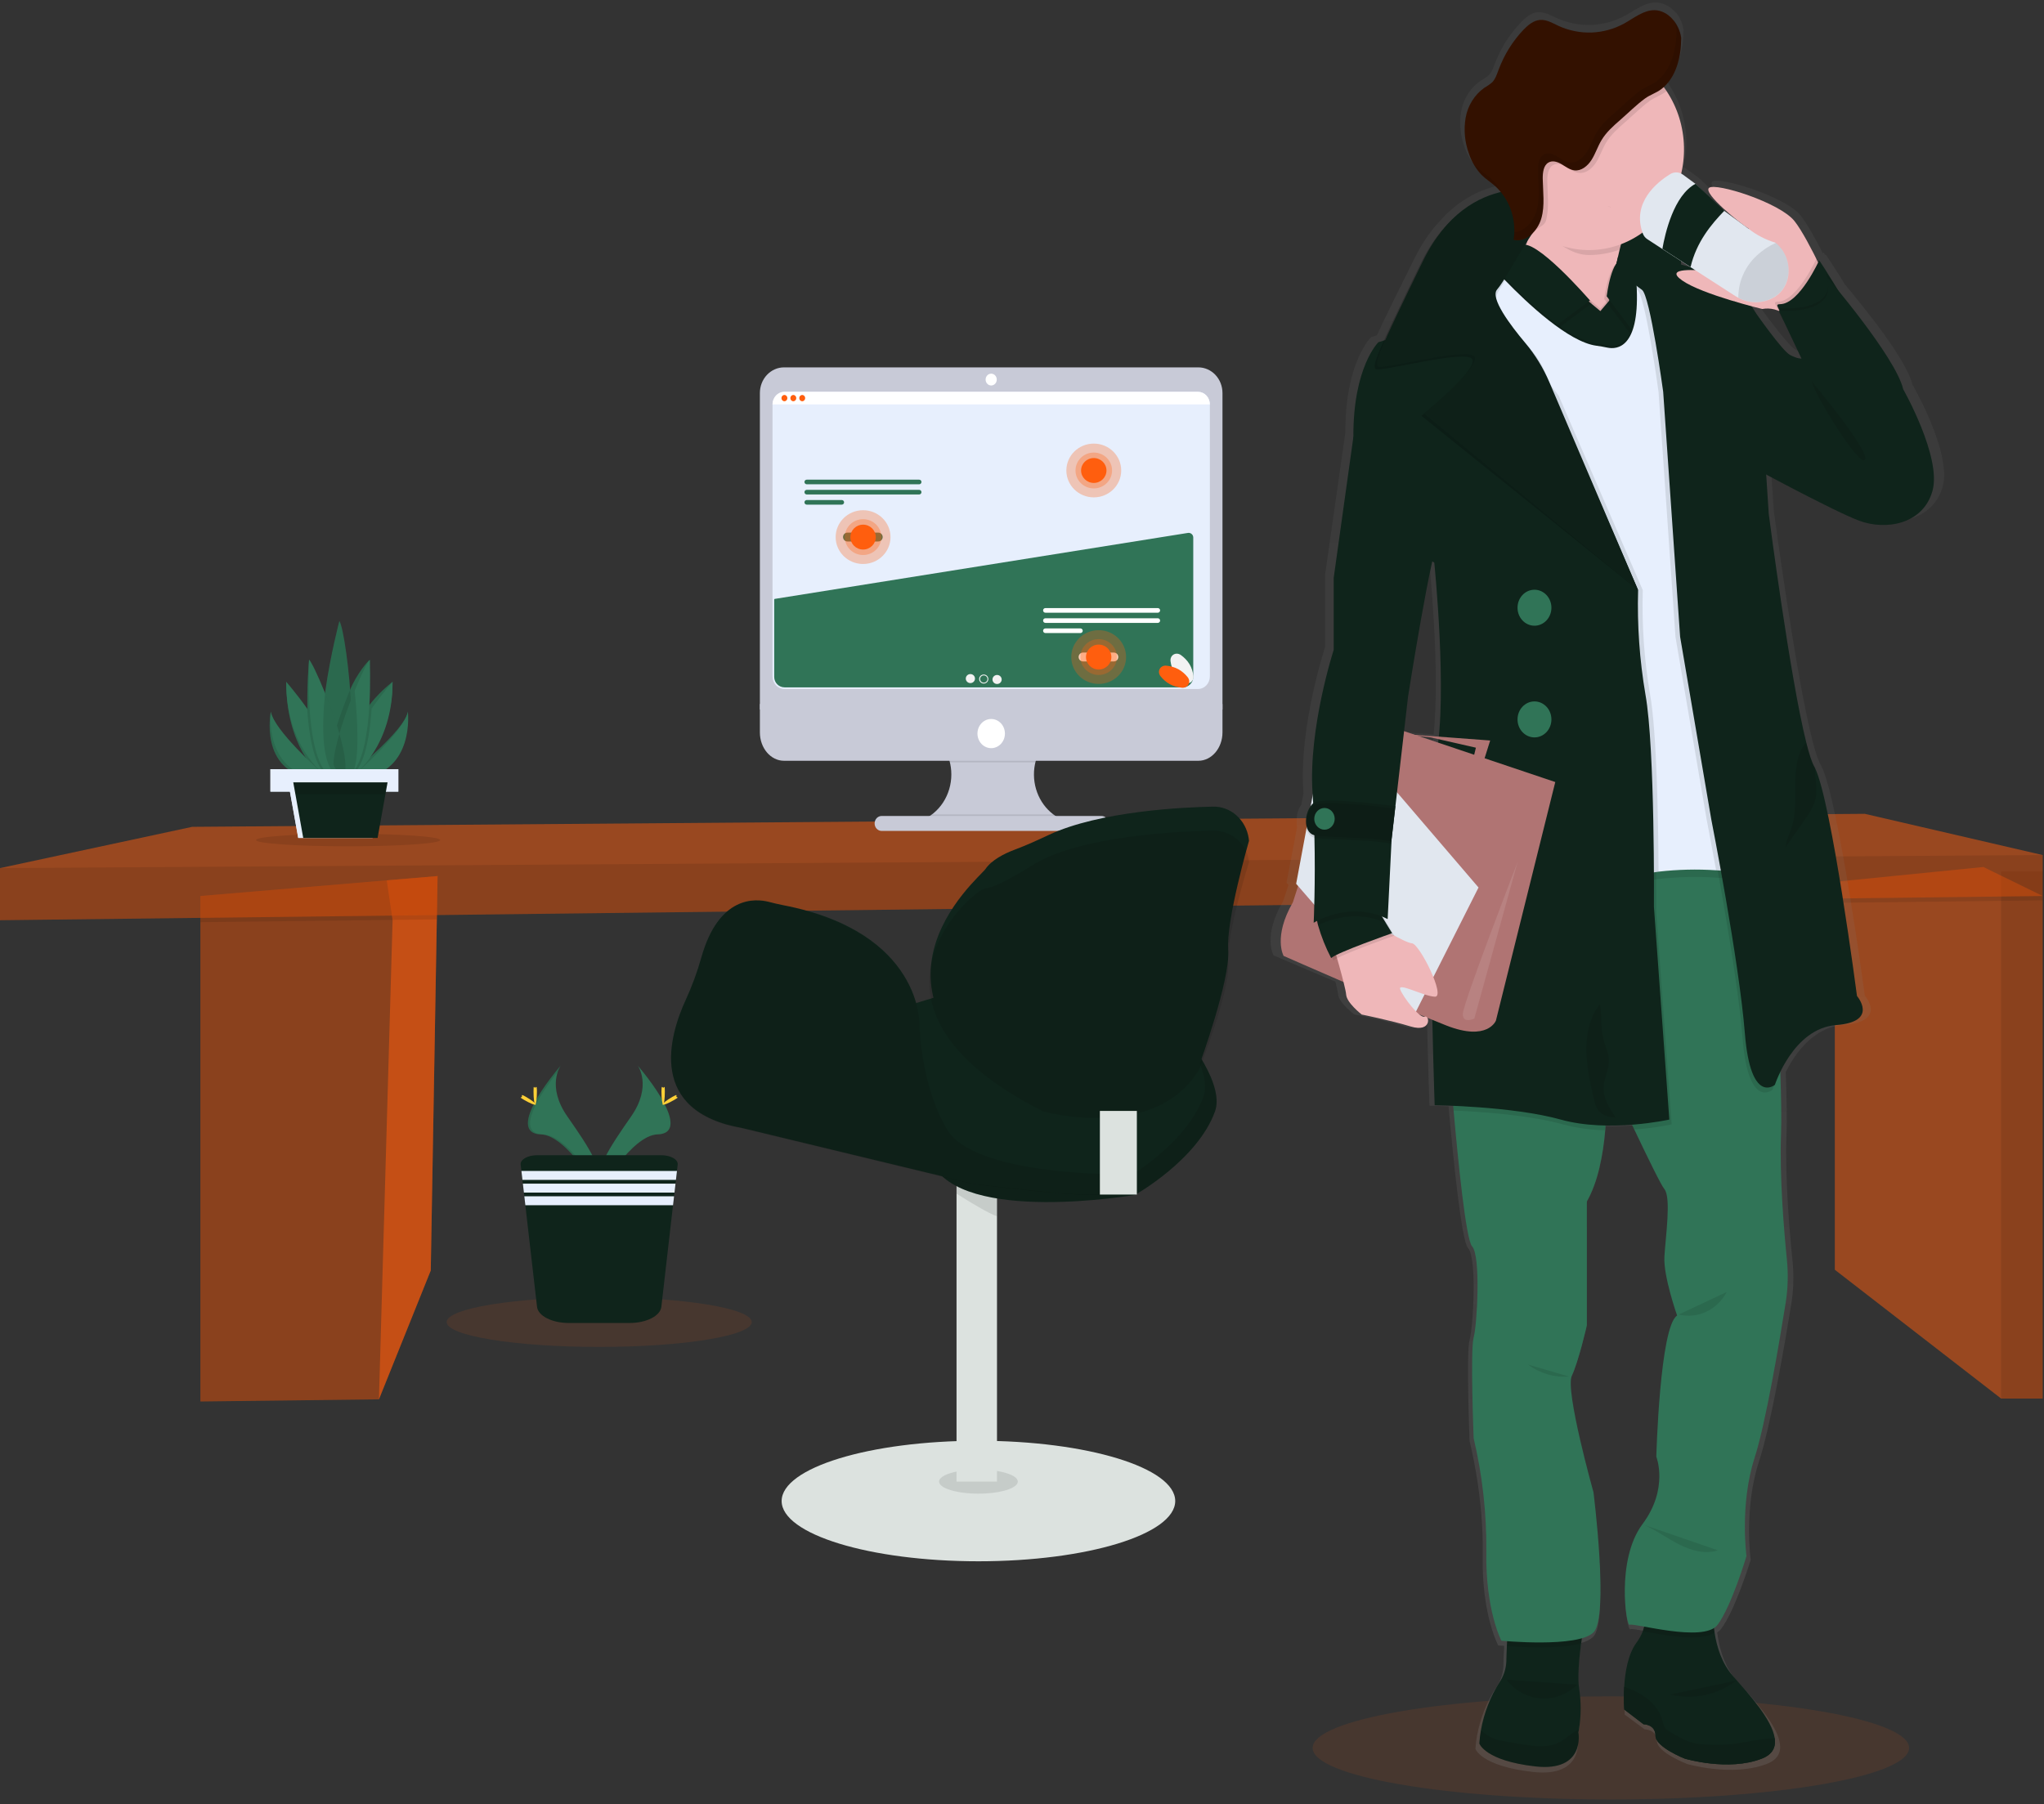 <svg width="393" height="347" viewBox="0 0 393 347" fill="none" xmlns="http://www.w3.org/2000/svg">
<rect x="0" y="0" width="393" height="347" fill="#333333" stroke="none"/>
<path opacity="0.1" d="M309.724 346.069C341.394 346.069 367.067 341.631 367.067 336.155C367.067 330.68 341.394 326.241 309.724 326.241C278.055 326.241 252.382 330.68 252.382 336.155C252.382 341.631 278.055 346.069 309.724 346.069Z" fill="#FF5E0E"/>
<path d="M84.129 168.485L83.987 176.813L82.822 244.332L72.86 269.113L38.526 269.528V172.318L74.358 169.306L84.129 168.485Z" fill="#FF5E0E" fill-opacity="0.5"/>
<path opacity="0.1" d="M84.129 168.485L83.987 176.813L82.822 244.332L72.86 269.113L38.526 269.528V172.318L74.358 169.306L84.129 168.485Z" fill="black"/>
<path d="M84.129 168.485L83.987 176.813L82.822 244.332L72.86 269.113L75.483 176.973L75.474 176.912L74.358 169.306L84.129 168.485Z" fill="#FF5E0E" fill-opacity="0.5"/>
<path opacity="0.1" d="M74.358 169.306L84.129 168.485L83.987 176.813L75.474 176.912L38.526 177.351V172.318L74.358 169.306Z" fill="black"/>
<path d="M392.75 172.319V268.966H384.758L352.78 244.195V169.595L381.349 166.743L383.1 167.598L384.758 168.41L392.75 172.319Z" fill="#FF5E0E" fill-opacity="0.5"/>
<path opacity="0.1" d="M392.751 167.597H384.758V268.966H392.751V167.597Z" fill="black"/>
<path opacity="0.1" d="M392.75 167.598V173.154L384.758 173.253L352.78 173.626V169.595L381.349 166.743L383.1 167.598L384.758 168.41V167.598H392.75Z" fill="black"/>
<path d="M392.75 164.444V172.318L0 176.973V166.951L36.953 159.015L358.545 156.513L392.75 164.444Z" fill="#FF5E0E" fill-opacity="0.5"/>
<path opacity="0.1" d="M392.75 164.444V172.318L0 176.973V166.951L392.75 164.444Z" fill="black"/>
<path opacity="0.1" d="M66.926 162.759C76.704 162.759 84.631 162.22 84.631 161.555C84.631 160.89 76.704 160.351 66.926 160.351C57.148 160.351 49.221 160.89 49.221 161.555C49.221 162.22 57.148 162.759 66.926 162.759Z" fill="black"/>
<path d="M122.633 204.945C122.633 204.945 125.438 208.84 121.339 214.722C117.241 220.605 113.858 225.581 115.223 229.235C115.223 229.235 121.41 218.31 126.442 218.159C131.474 218.008 128.154 211.512 122.633 204.945Z" fill="#307457"/>
<path opacity="0.1" d="M122.633 204.945C122.876 205.321 123.069 205.731 123.206 206.163C128.118 212.301 130.736 218.018 126.011 218.159C121.615 218.291 116.338 226.657 115.076 228.753C115.116 228.913 115.165 229.071 115.222 229.225C115.222 229.225 121.41 218.301 126.442 218.15C131.474 217.999 128.153 211.512 122.633 204.945Z" fill="#307457"/>
<path d="M127.829 209.907C127.829 211.281 127.682 212.39 127.505 212.39C127.327 212.39 127.18 211.281 127.18 209.907C127.18 208.533 127.362 209.185 127.54 209.185C127.718 209.185 127.829 208.538 127.829 209.907Z" fill="#FFD037"/>
<path d="M129.616 211.545C128.482 212.201 127.496 212.598 127.393 212.433C127.291 212.267 128.158 211.597 129.291 210.941C130.425 210.285 129.976 210.761 130.06 210.941C130.145 211.12 130.749 210.889 129.616 211.545Z" fill="#FFD037"/>
<path d="M107.799 204.945C107.799 204.945 104.99 208.84 109.093 214.722C113.195 220.605 116.574 225.581 115.205 229.235C115.205 229.235 109.021 218.31 103.985 218.159C98.949 218.008 102.26 211.512 107.799 204.945Z" fill="#307457"/>
<path opacity="0.1" d="M107.799 204.945C107.554 205.32 107.361 205.73 107.226 206.163C102.309 212.301 99.696 218.018 104.416 218.159C108.817 218.291 114.093 226.657 115.356 228.753C115.311 228.918 115.262 229.079 115.205 229.225C115.205 229.225 109.021 218.301 103.985 218.15C98.949 217.999 102.26 211.512 107.799 204.945Z" fill="black"/>
<path d="M102.581 209.907C102.581 211.281 102.727 212.39 102.905 212.39C103.083 212.39 103.23 211.281 103.23 209.907C103.23 208.533 103.047 209.185 102.87 209.185C102.692 209.185 102.581 208.538 102.581 209.907Z" fill="#FFD037"/>
<path d="M100.794 211.545C101.927 212.201 102.914 212.598 103.016 212.433C103.119 212.267 102.256 211.597 101.123 210.941C99.989 210.285 100.434 210.761 100.349 210.941C100.265 211.12 99.66 210.889 100.794 211.545Z" fill="#FFD037"/>
<path opacity="0.1" d="M115.209 259.038C131.407 259.038 144.538 256.897 144.538 254.256C144.538 251.615 131.407 249.473 115.209 249.473C99.011 249.473 85.88 251.615 85.88 254.256C85.88 256.897 99.011 259.038 115.209 259.038Z" fill="#FF5E0E"/>
<path d="M130.3 223.985L130.158 225.203L129.963 226.921L129.883 227.634L129.687 229.357L129.598 230.07L129.402 231.789L127.158 251.329C126.958 253.076 124.277 254.435 121.037 254.435H109.373C106.137 254.435 103.456 253.076 103.256 251.329L101.007 231.789L100.811 230.07L100.731 229.357L100.527 227.634L100.447 226.921L100.251 225.203L100.109 223.985C99.998 222.998 101.443 222.167 103.283 222.167H127.131C128.962 222.167 130.416 222.998 130.3 223.985Z" fill="#0F241B"/>
<path d="M130.163 225.198L129.963 226.917H100.451L100.251 225.198H130.163Z" fill="#E7EFFD"/>
<path d="M129.883 227.634L129.687 229.353H100.731L100.531 227.634H129.883Z" fill="#E7EFFD"/>
<path d="M129.603 230.07L129.407 231.789H101.011L100.811 230.07H129.603Z" fill="#E7EFFD"/>
<path d="M204.183 157.617V158.59H177.108V157.802C178.813 157.132 180.284 155.922 181.322 154.337C182.36 152.752 182.915 150.867 182.913 148.936C182.913 147.126 182.424 145.355 181.504 143.833C180.583 142.31 179.27 141.101 177.721 140.348H204.001C202.433 141.107 201.107 142.333 200.184 143.877C199.26 145.421 198.778 147.217 198.798 149.046C198.817 150.875 199.336 152.659 200.292 154.181C201.248 155.702 202.6 156.896 204.183 157.617Z" fill="#C8CAD7"/>
<path opacity="0.1" d="M204.001 140.348C202.794 140.936 201.726 141.804 200.876 142.888C200.026 143.973 199.415 145.245 199.089 146.613H182.642C182.313 145.245 181.701 143.973 180.85 142.889C179.998 141.805 178.929 140.937 177.721 140.348H204.001Z" fill="black"/>
<path d="M146.103 135.391V140.853C146.103 143.865 148.183 146.311 150.744 146.311H230.405C232.965 146.311 235.046 143.865 235.046 140.853V135.391H146.103Z" fill="#C8CAD7"/>
<path opacity="0.1" d="M204.183 157.617V158.59H177.108V157.801C177.85 157.508 178.553 157.111 179.197 156.621H202.525C203.043 157.015 203.599 157.349 204.183 157.617Z" fill="black"/>
<path d="M211.78 156.923H169.52C168.771 156.923 168.164 157.568 168.164 158.363C168.164 159.159 168.771 159.803 169.52 159.803H211.78C212.529 159.803 213.136 159.159 213.136 158.363C213.136 157.568 212.529 156.923 211.78 156.923Z" fill="#C8CAD7"/>
<path d="M235.046 75.581C235.046 74.934 234.926 74.293 234.692 73.695C234.459 73.097 234.117 72.553 233.686 72.096C233.255 71.638 232.744 71.275 232.181 71.028C231.618 70.78 231.014 70.652 230.405 70.652H150.744C149.513 70.652 148.332 71.172 147.462 72.096C146.592 73.02 146.103 74.274 146.103 75.581V136.453H235.046V75.581Z" fill="#C8CAD7"/>
<path d="M232.619 77.776V130.085C232.619 130.728 232.378 131.345 231.949 131.8C231.521 132.256 230.94 132.511 230.334 132.511H150.815C150.209 132.511 149.628 132.256 149.199 131.8C148.771 131.345 148.53 130.728 148.53 130.085V77.776C148.537 77.35 148.65 76.932 148.859 76.568C149.06 76.199 149.348 75.893 149.695 75.68C150.042 75.467 150.436 75.355 150.837 75.354H230.334C230.939 75.354 231.52 75.609 231.948 76.063C232.376 76.517 232.617 77.133 232.619 77.776Z" fill="#E7EFFD"/>
<path d="M190.577 74.136C191.168 74.136 191.648 73.627 191.648 72.999C191.648 72.37 191.168 71.861 190.577 71.861C189.985 71.861 189.505 72.37 189.505 72.999C189.505 73.627 189.985 74.136 190.577 74.136Z" fill="white"/>
<path d="M190.577 143.884C192.035 143.884 193.217 142.628 193.217 141.08C193.217 139.531 192.035 138.275 190.577 138.275C189.118 138.275 187.936 139.531 187.936 141.08C187.936 142.628 189.118 143.884 190.577 143.884Z" fill="white"/>
<path d="M232.619 77.776H148.53C148.53 77.133 148.771 76.516 149.199 76.06C149.628 75.605 150.209 75.35 150.815 75.35H230.334C230.94 75.35 231.521 75.605 231.949 76.06C232.378 76.516 232.619 77.133 232.619 77.776Z" fill="white"/>
<path d="M150.819 77.167C151.133 77.167 151.388 76.897 151.388 76.563C151.388 76.229 151.133 75.959 150.819 75.959C150.505 75.959 150.25 76.229 150.25 76.563C150.25 76.897 150.505 77.167 150.819 77.167Z" fill="#FF5E0E"/>
<path d="M152.531 77.167C152.845 77.167 153.1 76.897 153.1 76.563C153.1 76.229 152.845 75.959 152.531 75.959C152.216 75.959 151.962 76.229 151.962 76.563C151.962 76.897 152.216 77.167 152.531 77.167Z" fill="#FF5E0E"/>
<path d="M154.242 77.167C154.556 77.167 154.811 76.897 154.811 76.563C154.811 76.229 154.556 75.959 154.242 75.959C153.928 75.959 153.673 76.229 153.673 76.563C153.673 76.897 153.928 77.167 154.242 77.167Z" fill="#FF5E0E"/>
<path d="M244.874 183.734C244.874 183.734 250.208 186.038 256.756 188.799C256.98 189.595 257.152 190.406 257.272 191.226C257.387 192.831 260.383 195.093 260.383 195.093C260.383 195.093 265.94 196.159 270.122 197.411C273.372 198.355 273.821 196.466 273.403 195.73L274.376 196.126C274.594 205.682 274.843 212.65 274.843 212.65C274.843 212.65 276.266 212.65 278.51 212.763C278.537 213.065 278.564 213.377 278.595 213.707C279.453 223.149 281.031 238.729 282.253 240.022C284.031 241.849 283.244 255.313 282.56 257.693C281.875 260.072 282.56 277.195 282.56 277.195C282.56 277.195 285.311 287.657 285.08 299.072C284.849 310.487 288.059 316.436 288.059 316.436L289.21 316.526C289.21 316.842 289.174 317.153 289.161 317.47C289.108 318.504 289.068 319.538 289.054 320.477C288.983 321.911 288.519 323.293 287.721 324.452C285.878 327.249 284.608 330.425 283.991 333.776C283.857 334.525 283.762 335.282 283.707 336.042C283.707 336.231 283.685 336.335 283.685 336.335C283.685 336.335 284.751 339.668 294.762 340.777C304.772 341.887 303.323 334.196 303.323 334.196C303.323 334.196 303.372 333.979 303.434 333.582C303.872 330.982 303.886 328.322 303.474 325.717C303.123 323.687 303.425 320.175 303.861 316.955C303.905 316.62 303.954 316.289 303.999 315.964C304.836 315.778 305.623 315.39 306.297 314.831C309.431 311.795 306.297 287.661 306.297 287.661C306.297 287.661 300.643 267.923 302.021 265.067C303.399 262.211 304.999 255.318 304.999 255.318V231.298C307.222 227.488 308.222 222.276 308.635 217.531C308.662 217.215 308.688 216.903 308.711 216.587C310.564 216.625 312.342 216.554 313.956 216.436L314.4 217.38C317.023 222.776 319.69 228.12 320.344 228.909C321.717 230.575 320.57 238.186 320.344 241.991C320.117 245.796 322.864 253.406 322.864 253.406C319.428 255.545 318.739 280.755 318.739 280.755C318.739 280.755 321.259 286.939 315.987 293.836C310.715 300.734 312.778 313.816 313.467 313.339C313.649 313.211 314.765 313.405 316.352 313.683C316.064 314.814 315.548 315.864 314.841 316.762C313.138 319.009 312.556 322.531 312.387 325.344C312.288 326.811 312.288 328.283 312.387 329.749L316.205 332.582C316.205 332.582 318.574 332.582 318.574 334.805C318.574 337.029 324.38 339.243 324.38 339.243C324.38 339.243 333.012 341.778 339.662 339.243C341.818 338.421 342.476 337.01 342.223 335.296C341.698 331.713 337.186 326.798 333.932 323.229C331.737 320.807 330.736 317.597 330.292 314.816C330.243 314.519 330.203 314.226 330.167 313.938C330.435 313.778 330.675 313.569 330.874 313.32C333.626 309.751 336.604 300.002 336.604 300.002C336.604 300.002 335.244 290.041 338.222 280.986C340.445 274.287 343.143 258.585 344.396 250.894C344.854 248.104 344.938 245.259 344.645 242.444C344.067 236.831 343.178 226.43 343.494 218.197C343.601 215.511 343.525 211.238 343.352 206.229V206.159C344.983 202.887 348.521 197.547 354.425 197.108C362.981 196.471 358.55 191.481 358.55 191.481C358.55 191.481 353.531 154.029 350.224 147.382C350.173 147.266 350.116 147.154 350.05 147.047C349.562 146.221 349.028 144.569 348.464 142.364C345.205 129.594 341.036 98.133 341.036 98.133L340.525 90.48C345.628 93.138 355.096 97.987 358.914 99.403C364.248 101.386 371.672 100.116 373.508 93.615C375.343 87.114 367.702 73.957 367.702 73.957C366.578 69.293 358.812 59.582 354.771 54.761C354.38 54.134 353.993 53.51 353.616 52.916C352.575 51.268 351.637 49.814 351.042 48.959L350.984 49.078C350.837 48.86 350.699 48.657 350.579 48.487L350.482 48.695C349.037 45.862 347.415 42.95 346.157 41.387C343.232 37.761 330.474 33.862 329.212 34.933C328.292 35.712 332.11 39.111 334.781 41.198L332.23 39.366L326.527 34.126L324.015 32.323C323.911 32.248 323.801 32.181 323.686 32.124C324.34 29.398 324.419 26.551 323.918 23.788C323.417 21.025 322.348 18.413 320.788 16.139C320.61 15.88 320.419 15.62 320.228 15.37C322.855 13.047 323.686 9.209 323.686 5.833V5.706C323.492 4.441 322.963 3.26 322.162 2.302C322.202 2.387 322.242 2.481 322.277 2.571C321.818 1.946 321.236 1.435 320.572 1.072C319.908 0.71 319.178 0.504 318.432 0.47C316.21 0.433 314.347 1.981 312.396 3.043C310.388 4.111 308.187 4.706 305.943 4.788C303.699 4.869 301.465 4.435 299.394 3.515C298.189 2.968 296.976 2.241 295.669 2.354C294.362 2.467 293.326 3.36 292.437 4.29C290.299 6.478 288.618 9.119 287.503 12.041C287.174 12.896 286.881 13.807 286.245 14.449C285.761 14.869 285.236 15.233 284.68 15.535C283.722 16.183 282.897 17.031 282.256 18.028C281.615 19.024 281.171 20.148 280.951 21.332C280.536 23.689 280.769 26.123 281.622 28.343C282.138 29.88 282.98 31.269 284.085 32.403C284.916 33.22 285.912 33.819 286.792 34.589C287.191 34.934 287.564 35.313 287.907 35.722C283.91 36.661 280.255 38.813 277.386 41.916C275.23 44.128 273.429 46.698 272.052 49.526C268.331 56.952 266.073 61.574 264.73 64.506C264.059 64.723 263.646 64.827 263.646 64.827C263.646 64.827 258.605 69.581 258.681 83.215L254.782 110.483V124.434C254.782 124.434 249.764 139.574 250.586 152.103C250.586 152.273 250.586 152.439 250.617 152.604L250.208 154.733C249.579 155.644 249.265 156.758 249.319 157.887C249.294 158.273 249.321 158.661 249.399 159.038L247.354 169.764L247.741 170.199L246.688 173.348C242.718 180.085 244.874 183.734 244.874 183.734ZM274.354 107.254C274.608 107.438 274.75 107.533 274.75 107.533C274.75 107.533 276.972 128.668 275.639 141.236L270.958 140.896L268.736 140.169L269.531 133.451C269.531 133.451 272.381 115.752 274.336 107.254H274.354ZM292.748 45.905L293.193 45.178C293.099 45.438 293.006 45.693 292.908 45.929L292.748 45.905ZM271.62 141.132L274.043 141.396L275.577 141.736C275.55 141.963 275.523 142.185 275.497 142.402L271.62 141.132ZM323.686 49.753C323.685 49.517 323.67 49.282 323.642 49.049L325.544 50.248L325.66 50.324C325.002 50.121 324.326 49.941 323.686 49.776V49.753ZM338.453 59.1C338.192 58.665 337.91 58.244 337.609 57.84C338.942 58.179 339.769 58.378 339.769 58.378C340.833 58.181 341.928 58.299 342.934 58.718C343.259 59.421 343.626 60.102 344.032 60.757L347.543 67.98C347.543 67.98 346.779 68.061 345.25 67.267C343.721 66.474 338.453 59.1 338.453 59.1ZM271.736 195.064L272.834 195.536C272.589 195.617 272.198 195.428 271.736 195.064Z" fill="url(#paint0_linear_205_0)"/>
<path d="M309.773 39.881C311.187 40.764 311.231 44.536 311.013 47.562C310.858 49.776 310.569 51.589 310.569 51.589L319.766 75.335C319.766 75.335 323.175 58.416 323.228 50.862C323.233 50.266 323.147 49.673 322.975 49.106C321.37 43.662 312.356 40.641 309.773 39.881Z" fill="#0F241B"/>
<path d="M309.111 39.692C309.111 39.692 309.359 39.753 309.791 39.881C309.584 39.755 309.349 39.689 309.111 39.692Z" fill="#0F241B"/>
<path d="M312.298 328.772L316.001 331.604C316.001 331.604 318.299 331.604 318.299 333.809C318.299 336.014 323.926 338.214 323.926 338.214C323.926 338.214 332.301 340.73 338.747 338.214C340.836 337.397 341.476 335.999 341.231 334.295C340.72 330.74 336.342 325.882 333.19 322.318C331.061 319.915 330.079 316.728 329.661 313.971C329.353 311.998 329.269 309.993 329.412 307.999L315.854 306.975C316.631 309.148 316.631 311.548 315.854 313.721C315.558 314.498 315.158 315.227 314.667 315.883C313.014 318.112 312.445 321.61 312.285 324.381C312.192 325.843 312.196 327.31 312.298 328.772Z" fill="#0F241B"/>
<path d="M284.436 335.301C284.436 335.301 285.471 338.605 295.18 339.71C304.888 340.815 303.479 333.176 303.479 333.176C303.479 333.176 303.528 332.959 303.59 332.567C304.012 329.985 304.024 327.346 303.625 324.759C303.288 322.748 303.581 319.259 304.003 316.063C304.501 312.258 305.181 308.863 305.181 308.863L290.139 310.044C290.139 310.044 289.877 313.296 289.725 316.582C289.677 317.607 289.636 318.631 289.623 319.566C289.553 320.984 289.103 322.352 288.325 323.508C286.544 326.299 285.322 329.448 284.733 332.761C284.604 333.504 284.512 334.254 284.458 335.008C284.436 335.197 284.436 335.301 284.436 335.301Z" fill="#0F241B"/>
<path d="M312.298 328.772L316.001 331.604C316.001 331.604 318.299 331.604 318.299 333.809C318.299 336.014 323.927 338.214 323.927 338.214C323.927 338.214 332.301 340.73 338.747 338.214C340.836 337.397 341.476 335.999 341.231 334.295C341.031 334.295 340.84 334.323 340.68 334.328C338.04 334.418 335.471 335.173 332.843 335.423C331.347 335.541 329.845 335.566 328.345 335.499C327.601 335.494 326.858 335.432 326.122 335.315C324.344 334.98 322.695 334.002 321.108 333.044C320.72 332.851 320.378 332.567 320.108 332.213C319.894 331.821 319.744 331.393 319.664 330.948C319.104 328.814 317.539 327.105 315.743 325.981C314.65 325.321 313.492 324.791 312.289 324.4C312.196 325.856 312.199 327.316 312.298 328.772Z" fill="#0F241B"/>
<path opacity="0.1" d="M312.298 328.772L316.001 331.604C316.001 331.604 318.299 331.604 318.299 333.809C318.299 336.014 323.927 338.214 323.927 338.214C323.927 338.214 332.301 340.73 338.747 338.214C340.836 337.397 341.476 335.999 341.231 334.295C341.031 334.295 340.84 334.323 340.68 334.328C338.04 334.418 335.471 335.173 332.843 335.423C331.347 335.541 329.845 335.566 328.345 335.499C327.601 335.494 326.858 335.432 326.122 335.315C324.344 334.98 322.695 334.002 321.108 333.044C320.72 332.851 320.378 332.567 320.108 332.213C319.894 331.821 319.744 331.393 319.664 330.948C319.104 328.814 317.539 327.105 315.743 325.981C314.65 325.321 313.492 324.791 312.289 324.4C312.196 325.856 312.199 327.316 312.298 328.772Z" fill="black"/>
<path opacity="0.1" d="M284.436 335.301C284.436 335.301 285.471 338.605 295.18 339.71C304.888 340.815 303.479 333.176 303.479 333.176C303.479 333.176 303.528 332.959 303.59 332.567C303.145 332.813 302.767 333.039 302.594 333.143C301.705 333.695 300.909 334.456 299.985 334.97C297.762 336.212 295.095 335.844 292.588 335.442C291.41 335.253 290.232 335.065 289.059 334.833C288.164 334.703 287.293 334.429 286.476 334.021C285.869 333.645 285.287 333.226 284.733 332.765C284.604 333.509 284.512 334.259 284.458 335.013C284.436 335.197 284.436 335.301 284.436 335.301Z" fill="black"/>
<path opacity="0.1" d="M315.854 306.975C316.631 309.148 316.631 311.548 315.854 313.721C319.744 314.425 326.994 315.846 329.661 313.971C329.353 311.999 329.269 309.993 329.412 307.999L315.854 306.975Z" fill="black"/>
<path opacity="0.1" d="M289.73 316.582C292.477 316.79 299.869 317.201 304.008 316.063C304.505 312.258 305.186 308.863 305.186 308.863L290.143 310.044C290.143 310.044 289.881 313.296 289.73 316.582Z" fill="black"/>
<path d="M278.884 206.498C278.884 206.498 279.115 209.449 279.484 213.58C280.315 222.956 281.849 238.436 283.04 239.696C284.747 241.514 284.004 254.874 283.338 257.235C282.671 259.595 283.338 276.591 283.338 276.591C285.016 283.69 285.837 290.988 285.783 298.307C285.56 309.637 288.672 315.539 288.672 315.539C288.672 315.539 303.341 316.955 306.377 313.943C309.413 310.931 306.377 286.977 306.377 286.977C306.377 286.977 300.883 267.399 302.216 264.566C303.55 261.734 305.106 254.888 305.106 254.888V231.047C307.261 227.271 308.217 222.078 308.631 217.385C308.96 213.371 308.97 209.334 308.662 205.318C308.662 205.318 311.422 211.314 314.236 217.243C316.778 222.602 319.366 227.903 320.015 228.687C321.348 230.339 320.237 237.893 320.015 241.67C319.792 245.446 322.459 253 322.459 253C319.126 255.124 318.459 280.146 318.459 280.146C318.459 280.146 320.904 286.283 315.792 293.128C310.68 299.974 312.68 312.956 313.347 312.484C314.014 312.012 327.571 316.025 330.238 312.484C332.905 308.943 335.795 299.265 335.795 299.265C335.795 299.265 334.461 289.351 337.351 280.382C339.493 273.734 342.12 258.151 343.338 250.517C343.775 247.746 343.848 244.924 343.556 242.132C342.996 236.557 342.134 226.237 342.44 218.055C342.543 215.388 342.471 211.148 342.303 206.177C341.729 189.135 339.995 163.528 339.995 163.528L327.949 154.86L319.997 149.138L318.05 149.455L281.769 155.408L280.359 174.415L278.884 206.498Z" fill="#307457"/>
<path opacity="0.1" d="M327.958 154.87L328.594 158.58C328.594 158.58 333.928 185.726 335.039 199.653C336.15 213.58 340.818 209.567 340.818 209.567C341.225 208.397 341.725 207.267 342.311 206.187C341.738 189.144 340.004 163.537 340.004 163.537L327.958 154.87Z" fill="black"/>
<path d="M289.85 51.886C289.85 51.886 314.743 73.05 310.147 68.802C307.631 66.469 309.342 56.527 311.404 48.029C313.103 41.019 315.036 34.985 315.036 34.985C315.036 34.985 293.308 13.396 294.886 31.048C295.442 37.27 294.98 41.694 294.148 44.819C292.624 50.546 289.85 51.886 289.85 51.886Z" fill="#EFB7B9"/>
<path opacity="0.1" d="M291.921 46.259L307.702 59.36L312.293 53.931C312.293 53.931 316.223 52.122 316.516 54.167C316.81 56.211 317.925 68.802 315.627 69.982C313.329 71.162 310.369 71.951 307.777 71.559C305.186 71.167 302.292 68.093 300.367 66.913C298.442 65.733 291.33 59.596 291.33 59.596L287.774 54.327L291.921 46.259Z" fill="black"/>
<path d="M291.921 46.731L307.702 59.832L312.293 54.403C312.293 54.403 316.223 52.594 316.516 54.639C316.81 56.683 317.925 69.274 315.627 70.454C313.329 71.634 310.369 72.423 307.777 72.031C305.186 71.639 302.292 68.566 300.367 67.385C298.442 66.205 291.33 60.068 291.33 60.068L287.774 54.799L291.921 46.731Z" fill="#0F241B"/>
<path opacity="0.1" d="M278.884 206.498C278.884 206.498 279.115 209.449 279.484 213.58C284.373 213.778 293.859 214.392 300.518 216.242C303.175 216.941 305.898 217.319 308.635 217.371C308.964 213.357 308.974 209.32 308.666 205.304C308.666 205.304 311.427 211.3 314.24 217.229C316.647 217.057 319.042 216.727 321.41 216.242L318.445 175.326C318.445 175.326 318.543 161.592 318.054 149.441L281.769 155.408L280.359 174.415L278.884 206.498Z" fill="black"/>
<path opacity="0.1" d="M306.146 58.26C306.146 58.26 295.366 45.744 292.81 47.732C290.254 49.719 288.601 54.563 288.601 54.563L297.38 64.789L306.146 58.26Z" fill="black"/>
<path d="M305.701 57.788C305.701 57.788 294.922 45.272 292.366 47.26C289.81 49.248 288.156 54.091 288.156 54.091L296.935 64.317L305.701 57.788Z" fill="#0F241B"/>
<path opacity="0.1" d="M314.663 65.809L308.44 57.523C308.44 57.523 309.417 49.691 311.693 50.692C313.969 51.693 314.663 55.701 314.663 55.701V65.809Z" fill="black"/>
<path d="M315.107 65.261L308.915 56.976C308.915 56.976 309.893 49.144 312.169 50.144C314.445 51.145 315.107 55.153 315.107 55.153V65.261Z" fill="#0F241B"/>
<path opacity="0.1" d="M286.587 50.39C286.587 50.39 299.349 65.025 306.968 66.007C307.657 66.097 308.346 66.219 309.026 66.366C311.018 66.781 315.356 66.366 314.667 54.266L315.627 52.123L321.557 55.98L323.557 73.287L327.113 117.664L332.372 167.078C332.372 167.078 316.223 165.426 311.702 169.755C307.181 174.084 305.923 146.15 305.923 146.15L293.553 89.499L280.364 53.067L286.587 50.39Z" fill="black"/>
<path opacity="0.1" d="M280.364 54.955L293.553 91.387L305.923 148.039C305.923 148.039 307.186 175.968 311.702 171.643C313.178 170.227 315.898 169.453 318.89 169.052C322.569 168.63 326.274 168.541 329.967 168.787C331.443 168.872 332.372 168.967 332.372 168.967L327.109 119.552L323.553 75.175L321.553 57.868L315.627 54.011L314.663 56.154C314.663 56.471 314.694 56.782 314.707 57.098C315.125 68.278 310.96 68.674 309.026 68.268C308.342 68.122 307.657 67.999 306.964 67.909C301.567 67.206 293.593 59.667 289.401 55.333C287.672 53.539 286.583 52.292 286.583 52.292L280.364 54.955Z" fill="black"/>
<path d="M280.364 53.539L293.553 89.971L305.923 146.622C305.923 146.622 307.186 174.552 311.702 170.227C313.178 168.811 315.898 168.037 318.89 167.635C322.569 167.213 326.274 167.125 329.967 167.371C331.443 167.456 332.372 167.55 332.372 167.55L327.109 118.136L323.553 73.759L321.553 56.452L315.627 52.594L314.663 54.738C314.663 55.054 314.694 55.366 314.707 55.682C315.125 66.861 310.96 67.258 309.026 66.852C308.342 66.706 307.657 66.583 306.964 66.493C301.567 65.79 293.593 58.25 289.401 53.916C287.672 52.122 286.583 50.876 286.583 50.876L280.364 53.539Z" fill="#E7EFFD"/>
<path opacity="0.1" d="M314.663 54.738C314.663 55.054 314.694 55.366 314.707 55.682L314.809 55.758C316.374 56.853 318.886 75.35 318.886 75.35L322.144 122.479L328.145 157.65C328.145 157.65 328.932 161.659 329.963 167.385C331.439 167.47 332.368 167.565 332.368 167.565L327.109 118.136L323.553 73.759L321.553 56.452L315.627 52.595L314.663 54.738Z" fill="black"/>
<path d="M310.582 51.589C310.582 51.589 314.138 54.648 315.703 55.743C317.268 56.839 319.779 75.336 319.779 75.336L323.037 122.465L329.038 157.636C329.038 157.636 334.373 184.782 335.484 198.709C336.595 212.636 341.262 208.623 341.262 208.623C341.262 208.623 344.747 197.765 353.042 197.137C361.337 196.509 357.043 191.547 357.043 191.547C357.043 191.547 352.184 154.36 348.988 147.736C348.938 147.623 348.882 147.512 348.819 147.406C348.348 146.585 347.828 144.946 347.281 142.756C344.121 130.085 340.08 98.851 340.08 98.851L337.56 60.139C331.11 48.974 311.107 49.361 311.107 49.361L310.582 51.589Z" fill="#0F241B"/>
<path opacity="0.1" d="M280.364 53.539L293.553 89.971L305.923 146.622C305.923 146.622 307.186 174.552 311.702 170.227C313.178 168.811 315.898 168.037 318.89 167.635C318.837 158.033 318.561 140.801 317.259 133.559C316.131 126.942 315.661 120.217 315.854 113.495L299.7 76.119C299.7 76.119 287.552 60.214 287.476 57.939C287.449 57.098 288.312 55.54 289.405 53.902C287.676 52.108 286.587 50.862 286.587 50.862L280.364 53.539Z" fill="black"/>
<path d="M320.961 215.312L318.001 174.396C318.001 174.396 318.223 143.865 316.369 133.559C315.24 126.942 314.767 120.217 314.96 113.495L298.811 76.119C298.811 76.119 286.663 60.214 286.587 57.939C286.511 55.663 292.948 48.095 292.948 48.095C292.948 48.095 278.884 49.842 277.03 56.527C275.176 63.212 265.028 65.813 265.028 65.813C265.028 65.813 260.138 70.534 260.214 84.069C260.29 97.604 275.772 108.222 275.772 108.222C275.772 108.222 278.364 133.715 276.141 145.206C273.918 156.697 275.843 212.555 275.843 212.555C275.843 212.555 290.734 212.716 300.069 215.312C309.404 217.909 320.961 215.312 320.961 215.312Z" fill="#0F241B"/>
<path d="M299.034 150.399L287.623 196.268C287.623 196.268 286.067 200.361 278.066 197.212C270.065 194.063 246.803 183.838 246.803 183.838C246.803 183.838 244.727 180.217 248.581 173.532L260.214 137.336L299.034 150.399Z" fill="#B07473"/>
<path d="M284.276 170.68L265.828 149.138L254.049 144.063L249.212 169.967L271.607 195.815L284.276 170.68Z" fill="#E1E7EF"/>
<path d="M264.561 177.875C264.561 177.875 270.047 181.298 271.491 181.416C272.936 181.534 278.039 191.764 275.883 191.684C273.727 191.604 268.713 188.851 269.215 190.268C269.718 191.684 272.985 195.933 273.936 195.531C274.887 195.13 275.327 198.647 271.269 197.42C267.211 196.192 261.823 195.116 261.823 195.116C261.823 195.116 258.934 192.874 258.823 191.283C258.712 189.692 256.213 181.307 256.213 181.307L264.561 177.875Z" fill="#EFB7B9"/>
<path d="M352.624 57.018C352.624 57.018 347.877 46.136 345.041 42.534C342.205 38.932 329.834 35.066 328.594 36.128C327.353 37.19 334.817 43.157 336.15 43.922C337.484 44.687 327.531 51.792 327.331 51.948C327.131 52.104 319.552 51.23 323.442 53.945C327.331 56.659 338.831 59.426 338.831 59.426C339.605 59.283 340.399 59.309 341.163 59.503C341.927 59.697 342.646 60.055 343.276 60.554C345.503 62.273 352.624 57.018 352.624 57.018Z" fill="#EFB7B9"/>
<path opacity="0.1" d="M253.866 178.423C254.495 180.611 255.338 182.724 256.382 184.725C257.494 183.658 268.104 179.943 268.104 179.943L266.926 178.012L265.006 174.868C265.006 174.868 255.547 172.687 253.938 174.868C253.395 175.6 253.493 176.95 253.866 178.423Z" fill="black"/>
<path d="M253.422 177.951C254.05 180.139 254.894 182.252 255.938 184.253C257.049 183.186 267.66 179.471 267.66 179.471L266.482 177.54L264.561 174.396C264.561 174.396 255.102 172.215 253.493 174.396C252.951 175.127 253.049 176.478 253.422 177.951Z" fill="#0F241B"/>
<path opacity="0.1" d="M341.778 59.478C342.119 60.288 342.52 61.068 342.978 61.81C344.69 64.675 347.281 68.056 347.281 68.056C347.281 68.056 357.39 63.118 357.39 62.901C357.39 62.683 354.322 57.552 351.829 53.506C350.82 51.872 349.908 50.428 349.331 49.583C349.331 49.583 345.557 57.967 341.832 58.024C340.858 58.038 341.378 58.453 341.778 59.478Z" fill="black"/>
<path d="M342.223 59.95C342.563 60.76 342.965 61.54 343.423 62.282C345.134 65.148 347.726 68.528 347.726 68.528C347.726 68.528 357.834 63.59 357.834 63.373C357.834 63.156 354.767 58.024 352.273 53.978C351.264 52.344 350.353 50.9 349.775 50.055C349.775 50.055 346.001 58.439 342.276 58.496C341.302 58.51 341.823 58.925 342.223 59.95Z" fill="#0F241B"/>
<path d="M285.218 146.542L286.516 142.411L268.3 141.051L275.105 141.821L283.773 143.794L283.107 146.542H285.218Z" fill="#B07473"/>
<path opacity="0.1" d="M253.422 177.951C255.431 176.945 260.792 174.854 266.482 177.54L264.561 174.396C264.561 174.396 255.102 172.215 253.493 174.396C252.951 175.127 253.049 176.478 253.422 177.951Z" fill="black"/>
<path d="M252.36 152.443C252.404 153.128 252.444 153.812 252.484 154.492C252.595 156.574 252.671 158.637 252.72 160.629C252.942 169.854 252.582 177.464 252.582 177.464C252.582 177.464 259.472 173.06 266.806 176.756L267.544 161.828V161.569L268.296 155.04L270.731 133.951C270.731 133.951 275.323 104.681 276.732 103.581C278.142 102.481 266.286 78.796 266.286 78.796L260.21 84.069L256.431 111.135V124.981C256.431 124.981 251.542 140.013 252.36 152.443Z" fill="#0F241B"/>
<path opacity="0.1" d="M342.005 59.284L343.427 62.282C345.138 65.148 347.73 68.528 347.73 68.528C347.73 68.528 357.838 63.59 357.838 63.373C357.838 63.156 354.771 58.024 352.277 53.978C351.508 53.034 351.042 52.514 351.042 52.514C354.006 60.304 342.005 59.284 342.005 59.284Z" fill="black"/>
<path d="M333.408 57.939L337.56 60.148C337.56 60.148 342.672 67.466 344.152 68.254C345.632 69.043 346.374 68.962 346.374 68.962L342.005 59.756C342.005 59.756 354.007 60.776 351.042 52.986C351.042 52.986 364.453 68.566 365.933 74.863C365.933 74.863 373.343 87.922 371.565 94.375C369.787 100.829 362.599 102.085 357.412 100.121C352.224 98.157 336.297 89.499 336.297 89.499L333.408 57.939Z" fill="#0F241B"/>
<path opacity="0.1" d="M348.299 73.287C348.299 73.287 359.487 86.586 358.598 88.394C357.709 90.202 348.89 75.963 348.299 73.287Z" fill="black"/>
<path opacity="0.2" d="M297.811 37.487C297.811 37.487 282.066 32.45 273.176 50.626C264.286 68.802 263.988 70.062 264.433 70.926C264.877 71.79 282.138 66.994 283.102 69.118C284.067 71.243 273.323 79.976 273.323 79.976L314.956 113.495L297.464 74.009C296.288 71.243 294.72 68.684 292.815 66.422C289.939 63.004 286.005 57.769 287.396 56.154C288.623 54.738 290.588 51.041 293.237 46.788C295.18 43.667 298.265 40.15 297.811 37.487Z" fill="black"/>
<path d="M298.256 37.015C298.256 37.015 282.511 31.978 273.621 50.154C264.73 68.329 264.433 69.59 264.877 70.454C265.322 71.318 282.582 66.521 283.547 68.646C284.511 70.77 273.767 79.504 273.767 79.504L314.956 113.495L297.909 73.537C296.733 70.771 295.165 68.212 293.259 65.95C290.383 62.532 286.449 57.297 287.841 55.682C289.068 54.266 291.032 50.569 293.682 46.316C295.624 43.195 298.709 39.678 298.256 37.015Z" fill="#0F241B"/>
<path opacity="0.1" d="M298.256 37.015C298.256 37.015 282.511 31.978 273.621 50.154C264.73 68.329 264.433 69.59 264.877 70.454C265.322 71.318 282.582 66.521 283.547 68.646C284.511 70.77 273.767 79.504 273.767 79.504L314.956 113.495L297.091 71.615C296.4 69.987 295.463 68.49 294.317 67.182C291.503 63.963 286.267 57.509 287.841 55.682C289.068 54.266 291.032 50.569 293.682 46.316C295.624 43.195 298.709 39.678 298.256 37.015Z" fill="black"/>
<path d="M295.033 120.336C296.832 120.336 298.291 118.787 298.291 116.875C298.291 114.964 296.832 113.415 295.033 113.415C293.233 113.415 291.775 114.964 291.775 116.875C291.775 118.787 293.233 120.336 295.033 120.336Z" fill="#307457"/>
<path d="M295.033 141.816C296.832 141.816 298.291 140.267 298.291 138.356C298.291 136.445 296.832 134.895 295.033 134.895C293.233 134.895 291.775 136.445 291.775 138.356C291.775 140.267 293.233 141.816 295.033 141.816Z" fill="#307457"/>
<path d="M252.72 160.629C254.596 161.101 263.49 160.889 267.535 161.828V161.569L268.287 155.04C263.726 154.435 253.813 153.288 252.471 154.492C250.733 156.064 250.484 160.086 252.72 160.629Z" fill="#0F241B"/>
<path opacity="0.1" d="M252.72 161.102C254.596 161.574 263.49 161.361 267.535 162.301V162.041L268.287 155.512C263.726 154.908 253.813 153.76 252.471 154.964C250.733 156.536 250.484 160.559 252.72 161.102Z" fill="black"/>
<path opacity="0.1" d="M252.72 160.629C254.596 161.101 263.49 160.889 267.535 161.828V161.569L268.287 155.04C263.726 154.435 253.813 153.288 252.471 154.492C250.733 156.064 250.484 160.086 252.72 160.629Z" fill="black"/>
<path d="M254.658 159.562C255.743 159.562 256.622 158.628 256.622 157.476C256.622 156.323 255.743 155.389 254.658 155.389C253.573 155.389 252.693 156.323 252.693 157.476C252.693 158.628 253.573 159.562 254.658 159.562Z" fill="#307457"/>
<path opacity="0.1" d="M291.775 165.818L283.475 195.876C283.475 195.876 281.253 196.976 281.253 195.012C281.253 193.048 291.775 165.818 291.775 165.818Z" fill="white"/>
<path opacity="0.1" d="M294.958 43.341C295.482 43.788 296.029 44.203 296.598 44.583C299.42 46.471 301.932 49.04 305.533 49.04C307.53 49.043 309.513 48.697 311.405 48.015C313.103 41.005 315.036 34.971 315.036 34.971C315.036 34.971 293.308 13.382 294.886 31.034C295.442 37.256 295.789 40.216 294.958 43.341Z" fill="black"/>
<path d="M287.281 28.711C287.281 32.545 288.351 36.293 290.357 39.48C292.362 42.668 295.213 45.153 298.548 46.62C301.883 48.087 305.553 48.471 309.093 47.723C312.634 46.975 315.886 45.129 318.438 42.418C320.991 39.707 322.729 36.253 323.433 32.493C324.138 28.733 323.776 24.835 322.395 21.293C321.013 17.751 318.674 14.724 315.672 12.594C312.671 10.464 309.142 9.327 305.532 9.327C303.132 9.315 300.754 9.808 298.534 10.778C296.315 11.748 294.298 13.176 292.601 14.978C290.904 16.78 289.56 18.922 288.647 21.279C287.734 23.636 287.269 26.162 287.281 28.711Z" fill="#EFB7B9"/>
<path d="M315.876 44.937C316.044 45.381 316.344 45.754 316.73 45.999L319.628 47.888L325.047 51.386L333.621 56.919C333.823 57.048 334.027 57.166 334.235 57.273C335.24 57.816 336.349 58.106 337.476 58.122C338.603 58.139 339.719 57.88 340.738 57.368C341.508 57 342.184 56.444 342.712 55.745C343.24 55.045 343.604 54.223 343.774 53.345C344.002 52.123 343.906 50.858 343.496 49.691C343.087 48.524 342.379 47.501 341.454 46.736C341.407 46.694 341.353 46.663 341.294 46.646C339.469 46.102 337.752 45.211 336.226 44.017L330.83 40.051L326.011 35.373L323.575 33.583C323.218 33.321 322.798 33.172 322.364 33.155C321.93 33.138 321.5 33.254 321.126 33.489C318.628 35.023 313.654 38.97 315.876 44.937Z" fill="#E1E7EF"/>
<path d="M319.628 47.859L325.046 51.358C326.176 46.523 329.047 43.11 331.541 40.532L326.011 35.339C321.806 37.554 320.135 44.937 319.628 47.859Z" fill="#0F241B"/>
<path opacity="0.1" d="M334.221 57.245C335.226 57.787 336.335 58.078 337.463 58.094C338.59 58.11 339.706 57.852 340.724 57.339C341.494 56.971 342.17 56.415 342.698 55.716C343.226 55.017 343.59 54.195 343.761 53.317C343.989 52.095 343.893 50.83 343.483 49.663C343.073 48.496 342.366 47.472 341.44 46.708C340.094 47.312 338.849 48.143 337.751 49.167C336.219 50.576 335.109 52.431 334.559 54.502C334.341 55.398 334.228 56.319 334.221 57.245Z" fill="black"/>
<path opacity="0.1" d="M287.281 28.711C287.277 31.534 287.857 34.324 288.979 36.883C290.08 38.048 290.919 39.461 291.432 41.019C292.668 42.614 293.153 43.516 294.802 44.621C295.464 43.88 296.958 43.431 297.229 42.473C297.918 40.004 297.527 37.365 297.491 34.792C297.491 33.649 297.642 32.299 298.589 31.752C299.376 31.279 300.367 31.619 301.141 32.082C301.914 32.545 302.683 33.144 303.572 33.253C304.906 33.413 306.124 32.417 306.87 31.246C307.617 30.076 308.048 28.706 308.755 27.507C309.689 25.926 311.067 24.712 312.422 23.532C313.974 22.173 315.481 20.667 317.134 19.449C318.121 18.717 319.304 18.377 320.277 17.64L320.433 17.518C318.195 14.159 315.01 11.643 311.337 10.335C307.664 9.026 303.695 8.993 300.003 10.24C296.311 11.486 293.088 13.948 290.801 17.269C288.514 20.589 287.281 24.597 287.281 28.711Z" fill="black"/>
<path d="M323.242 7.283C322.855 4.563 320.735 2.009 318.148 1.962C316.01 1.924 314.187 3.463 312.294 4.516C310.354 5.577 308.218 6.17 306.038 6.252C303.858 6.333 301.687 5.902 299.683 4.988C298.523 4.445 297.34 3.723 296.073 3.836C294.806 3.95 293.797 4.828 292.917 5.725C290.839 7.911 289.211 10.531 288.134 13.42C287.819 14.27 287.53 15.171 286.916 15.813C286.445 16.224 285.936 16.583 285.396 16.885C284.467 17.54 283.67 18.386 283.052 19.373C282.435 20.359 282.009 21.467 281.8 22.631C281.399 24.971 281.626 27.384 282.453 29.594C282.954 31.11 283.77 32.486 284.84 33.621C285.649 34.428 286.618 35.037 287.467 35.788C288.85 37.038 289.904 38.646 290.527 40.457C291.151 42.268 291.322 44.22 291.024 46.122C293.388 46.698 295.655 44.451 296.358 41.982C297.06 39.513 296.656 36.878 296.62 34.301C296.62 33.158 296.771 31.813 297.718 31.265C298.505 30.793 299.496 31.133 300.269 31.596C301.043 32.058 301.808 32.653 302.701 32.766C304.035 32.927 305.253 31.931 305.999 30.76C306.746 29.589 307.173 28.22 307.884 27.021C308.813 25.439 310.196 24.226 311.551 23.046C313.103 21.686 314.61 20.18 316.259 18.962C317.25 18.23 318.432 17.891 319.406 17.154C322.331 14.931 323.242 10.852 323.242 7.283Z" fill="#331100"/>
<path opacity="0.1" d="M309.111 39.692C309.111 39.692 309.359 39.753 309.791 39.881C309.584 39.755 309.349 39.689 309.111 39.692Z" fill="black"/>
<path opacity="0.1" d="M295.451 40.457C296.14 37.988 295.749 35.349 295.713 32.776C295.713 31.633 295.864 30.283 296.811 29.736C297.598 29.264 298.589 29.603 299.363 30.066C300.136 30.529 300.901 31.128 301.794 31.237C303.128 31.397 304.346 30.406 305.092 29.23C305.839 28.055 306.266 26.691 306.977 25.491C307.906 23.91 309.289 22.697 310.644 21.516C312.196 20.161 313.703 18.651 315.352 17.433C316.343 16.701 317.525 16.361 318.499 15.625C321.442 13.387 322.353 9.308 322.353 5.744C322.254 5.06 322.054 4.397 321.762 3.78C322.545 4.739 323.058 5.914 323.242 7.169C323.242 10.734 322.353 14.813 319.388 17.05C318.414 17.787 317.232 18.127 316.241 18.858C314.592 20.076 313.085 21.587 311.533 22.942C310.178 24.122 308.795 25.336 307.866 26.917C307.155 28.116 306.733 29.485 305.981 30.656C305.23 31.827 304.008 32.823 302.683 32.663C301.794 32.554 301.038 31.95 300.252 31.492C299.465 31.034 298.474 30.708 297.7 31.161C296.753 31.709 296.584 33.05 296.602 34.202C296.638 36.775 297.047 39.395 296.34 41.883C295.633 44.371 293.379 46.604 291.006 46.018C291.08 45.575 291.126 45.127 291.144 44.677C293.122 44.498 294.86 42.577 295.451 40.457Z" fill="black"/>
<path opacity="0.1" d="M283.951 32.091C284.76 32.899 285.729 33.508 286.578 34.258C287.513 35.095 288.298 36.104 288.894 37.237C288.471 36.665 287.993 36.142 287.467 35.675C286.614 34.924 285.649 34.315 284.84 33.508C284.195 32.849 283.649 32.087 283.222 31.251C283.448 31.548 283.691 31.829 283.951 32.091Z" fill="black"/>
<path opacity="0.1" d="M308.506 200.611C308.831 201.636 309.293 202.637 309.355 203.718C309.462 205.554 308.404 207.268 308.329 209.109C308.24 211.252 309.467 213.174 310.64 214.916C309.249 214.916 307.729 214.406 307.022 213.136C306.78 212.647 306.605 212.124 306.502 211.583C305.244 206.253 304.021 200.422 306.208 195.447C306.544 194.586 307.034 193.803 307.653 193.143C308.022 195.654 307.711 198.123 308.506 200.611Z" fill="black"/>
<path opacity="0.1" d="M343.276 162.995L346.97 157.702C347.859 156.423 348.779 155.092 349.099 153.538C349.446 151.834 349.041 150.068 348.988 148.345C348.988 148.152 348.988 147.953 348.988 147.755C348.938 147.641 348.882 147.531 348.819 147.425C348.348 146.603 347.828 144.965 347.281 142.775C346.742 143.343 346.324 144.027 346.054 144.781C344.334 149.238 345.925 154.468 344.503 159.038C344.094 160.351 343.427 161.607 343.276 162.995Z" fill="black"/>
<path opacity="0.1" d="M333.87 323.196C332.045 324.585 329.961 325.544 327.758 326.007C325.556 326.47 323.285 326.428 321.099 325.882" fill="black"/>
<path opacity="0.1" d="M303.265 323.975C302.331 324.905 301.227 325.621 300.021 326.08C298.815 326.538 297.534 326.729 296.256 326.641C294.978 326.552 293.731 326.186 292.592 325.565C291.452 324.944 290.445 324.082 289.632 323.031" fill="black"/>
<path opacity="0.1" d="M322.771 252.806C324.543 253.24 326.401 253.053 328.064 252.271C329.728 251.49 331.108 250.157 331.999 248.472" fill="black"/>
<path opacity="0.1" d="M301.701 264.736C298.884 264.956 296.082 264.139 293.766 262.423L301.701 264.736Z" fill="black"/>
<path opacity="0.1" d="M316.081 293.26C318.45 294.285 320.561 295.876 322.868 297.037C325.176 298.199 327.847 298.963 330.292 298.151" fill="black"/>
<path d="M188.123 300.262C209.02 300.262 225.96 295.073 225.96 288.672C225.96 282.271 209.02 277.082 188.123 277.082C167.226 277.082 150.286 282.271 150.286 288.672C150.286 295.073 167.226 300.262 188.123 300.262Z" fill="#DCE2DF"/>
<path opacity="0.1" d="M188.123 287.255C192.304 287.255 195.693 286.218 195.693 284.937C195.693 283.657 192.304 282.619 188.123 282.619C183.942 282.619 180.553 283.657 180.553 284.937C180.553 286.218 183.942 287.255 188.123 287.255Z" fill="black"/>
<path d="M191.692 223.801H183.913V284.937H191.692V223.801Z" fill="#DCE2DF"/>
<path opacity="0.1" d="M191.692 226.827V233.908C190.136 233.399 186.585 231.25 183.913 229.56V223.801H185.536L191.692 226.827Z" fill="black"/>
<path d="M173.365 197.184C173.365 197.184 199.049 190.164 205.441 184.909C211.833 179.655 236.935 204.383 233.619 213.707C230.303 223.031 218.23 229.796 218.23 229.796C218.23 229.796 184.838 235.565 179.157 223.532C173.476 211.498 173.365 197.184 173.365 197.184Z" fill="#0F241B"/>
<path opacity="0.1" d="M173.365 197.184C173.365 197.184 199.049 190.164 205.441 184.909C211.833 179.655 236.935 204.383 233.619 213.707C230.303 223.031 218.23 229.796 218.23 229.796C218.23 229.796 184.838 235.565 179.157 223.532C173.476 211.498 173.365 197.184 173.365 197.184Z" fill="black"/>
<path d="M171.142 194.351C171.142 194.351 196.826 187.331 203.218 182.077C209.611 176.822 234.712 201.551 231.396 210.875C228.08 220.199 216.007 226.964 216.007 226.964C216.007 226.964 182.615 232.733 176.934 220.699C171.253 208.665 171.142 194.351 171.142 194.351Z" fill="#0F241B"/>
<path opacity="0.1" d="M223.933 146.241C223.835 146.241 223.742 146.217 223.648 146.197C223.745 146.186 223.843 146.201 223.933 146.241Z" fill="black"/>
<path d="M147.841 173.447C145.276 172.781 138.204 172.167 134.839 184.154C134.055 186.938 133.058 189.649 131.856 192.26C128.625 199.299 124.459 213.769 142.796 216.955L186.803 227.578C186.803 227.578 210.362 230.646 211.918 229.466C213.473 228.286 213.251 225.689 213.251 225.689C213.251 225.689 187.247 225.689 182.135 217.191C177.023 208.694 176.801 197.127 176.801 197.127C176.801 197.127 177.441 179.268 150.575 174.079C149.668 173.905 148.752 173.683 147.841 173.447Z" fill="#0F241B"/>
<path opacity="0.1" d="M147.841 173.527C145.276 172.861 138.204 172.248 134.839 184.234C134.055 187.02 133.057 189.732 131.856 192.345C128.625 199.379 124.459 213.854 142.796 217.04L186.803 227.662C186.803 227.662 210.362 230.731 211.918 229.551C213.473 228.371 213.251 225.774 213.251 225.774C213.251 225.774 187.247 225.774 182.135 217.276C177.023 208.779 176.801 197.212 176.801 197.212C176.801 197.212 177.441 179.353 150.575 174.164C149.668 173.985 148.752 173.763 147.841 173.527Z" fill="black"/>
<path d="M240.091 161.234C239.836 159.505 239 157.934 237.737 156.812C236.474 155.689 234.87 155.091 233.223 155.129C227.573 155.243 211.442 155.97 201.609 160.587C199.449 161.602 197.284 162.589 195.062 163.419C193.053 164.18 190.657 165.393 189.47 167.135C188.283 168.877 160.354 191.684 200.583 213.636C200.583 213.636 222.142 220.156 230.587 204.86C230.587 204.86 236.588 188.426 236.144 182.738C235.699 177.049 240.144 161.706 240.144 161.706C240.144 161.706 240.135 161.545 240.091 161.234Z" fill="#0F241B"/>
<path opacity="0.1" d="M240.091 165.369C239.584 162.064 236.624 159.676 233.223 159.737C226.893 159.85 207.41 160.681 198.36 166.474C198.36 166.474 191.47 170.831 189.47 170.831C187.469 170.831 160.354 193.492 200.583 213.759C200.583 213.759 222.142 219.774 230.587 205.653C230.587 205.653 236.588 190.485 236.144 185.235C235.699 179.985 240.144 165.818 240.144 165.818C240.144 165.818 240.135 165.652 240.091 165.369Z" fill="black"/>
<path d="M218.585 213.651H211.473V229.735H218.585V213.651Z" fill="#DCE2DF"/>
<path d="M52.067 136.886C52.067 136.886 49.752 148.333 60.052 149.691L60.689 148.42C60.689 148.42 52.714 140.458 52.067 136.886Z" fill="#307457"/>
<path d="M63.974 148.344L61.589 148.884L61.35 148.938C61.35 148.938 54.96 143.429 55.042 131.132C55.897 132.944 56.919 134.661 58.092 136.26C60.617 139.818 63.497 144.569 63.974 148.344Z" fill="#307457"/>
<path d="M64.785 149.524C64.597 149.654 64.383 149.737 64.16 149.767C63.937 149.798 63.711 149.775 63.497 149.701C57.363 148.174 59.425 126.901 59.425 126.901C59.765 127.071 60.137 129.796 61.551 133.271C64.032 139.419 66.759 147.982 64.785 149.524Z" fill="#307457"/>
<path d="M78.424 136.886C78.424 136.886 78.823 148.333 68.524 149.691L67.887 148.42C67.887 148.42 77.787 140.458 78.424 136.886Z" fill="#307457"/>
<path d="M75.473 131.132C75.548 143.437 67.246 148.938 67.246 148.938L67.008 148.884L64.622 148.344C65.096 144.569 67.982 139.818 70.511 136.26C71.942 134.322 73.611 132.598 75.473 131.132Z" fill="#307457"/>
<path d="M66.97 148.409C66.602 148.886 66.135 149.268 65.607 149.524C65.446 149.601 65.278 149.66 65.106 149.701C63.593 150.063 63.061 148.92 63.15 146.951C63.293 143.444 65.368 137.364 67.239 132.836C68.582 129.557 70.773 127.075 71.101 126.912C71.08 126.894 70.988 143.466 66.97 148.409Z" fill="#307457"/>
<path d="M65.252 119.431C65.252 119.431 58.385 145.293 64.295 149.195C70.204 153.096 66.769 121.722 65.252 119.431Z" fill="#307457"/>
<path opacity="0.1" d="M52.067 136.886C52.067 136.886 49.752 148.333 60.052 149.691L60.689 148.42C60.689 148.42 52.714 140.458 52.067 136.886Z" fill="black"/>
<path opacity="0.1" d="M63.974 148.344L61.589 148.884L61.35 148.938C61.35 148.938 54.96 143.429 55.042 131.132C55.897 132.944 56.919 134.661 58.092 136.26C60.617 139.818 63.497 144.569 63.974 148.344Z" fill="black"/>
<path opacity="0.1" d="M64.785 149.524C64.597 149.654 64.383 149.737 64.16 149.767C63.937 149.798 63.711 149.775 63.497 149.701C57.363 148.174 59.425 126.901 59.425 126.901C59.765 127.071 60.137 129.796 61.551 133.271C64.032 139.419 66.759 147.982 64.785 149.524Z" fill="black"/>
<path opacity="0.1" d="M78.424 136.886C78.424 136.886 78.823 148.333 68.524 149.691L67.887 148.42C67.887 148.42 77.787 140.458 78.424 136.886Z" fill="black"/>
<path opacity="0.1" d="M75.473 131.132C75.548 143.437 67.246 148.938 67.246 148.938L67.008 148.884L64.622 148.344C65.096 144.569 67.982 139.818 70.511 136.26C71.942 134.322 73.611 132.598 75.473 131.132Z" fill="black"/>
<path opacity="0.1" d="M66.97 148.409C66.602 148.886 66.135 149.268 65.607 149.524C65.446 149.601 65.278 149.66 65.106 149.701C63.593 150.063 63.061 148.92 63.15 146.951C63.293 143.444 65.368 137.364 67.239 132.836C68.582 129.557 70.773 127.075 71.101 126.912C71.08 126.894 70.988 143.466 66.97 148.409Z" fill="black"/>
<path opacity="0.1" d="M65.252 119.431C65.252 119.431 58.385 145.293 64.295 149.195C70.204 153.096 66.769 121.722 65.252 119.431Z" fill="black"/>
<path d="M52.067 136.886C52.067 136.886 50.703 148.333 61.009 149.691L61.647 148.42C61.647 148.42 52.714 140.458 52.067 136.886Z" fill="#307457"/>
<path d="M64.932 148.344L62.546 148.884L62.304 148.938C62.304 148.938 54.957 143.429 55.038 131.132C55.038 131.132 56.92 133.274 59.046 136.26C61.575 139.818 64.455 144.569 64.932 148.344Z" fill="#307457"/>
<path opacity="0.1" d="M64.932 148.344L62.546 148.883C60.273 146.766 59.373 141.24 59.046 136.26C61.575 139.818 64.455 144.569 64.932 148.344Z" fill="black"/>
<path d="M65.743 149.524C65.554 149.654 65.341 149.737 65.118 149.767C64.895 149.798 64.668 149.775 64.455 149.701C58.303 148.174 59.425 126.901 59.425 126.901C59.765 127.071 61.094 129.796 62.492 133.271C64.99 139.419 67.716 147.982 65.743 149.524Z" fill="#307457"/>
<path d="M78.424 136.886C78.424 136.886 79.788 148.333 69.482 149.691L68.844 148.42C68.844 148.42 77.787 140.458 78.424 136.886Z" fill="#307457"/>
<path d="M75.473 131.132C75.548 143.437 68.204 148.938 68.204 148.938L67.965 148.884L65.579 148.344C66.057 144.569 68.94 139.818 71.469 136.26C73.588 133.267 75.473 131.132 75.473 131.132Z" fill="#307457"/>
<path opacity="0.1" d="M71.458 136.26C71.152 140.907 70.351 146.032 68.408 148.409C68.273 148.58 68.125 148.738 67.965 148.883L65.579 148.344C66.04 144.569 68.93 139.818 71.458 136.26Z" fill="black"/>
<path d="M67.928 148.409C67.559 148.886 67.093 149.268 66.564 149.524C66.402 149.601 66.233 149.66 66.06 149.701C64.547 150.063 64.015 148.92 64.104 146.951C64.25 143.444 66.322 137.364 68.193 132.836C69.536 129.557 70.77 127.075 71.097 126.912C71.08 126.894 71.946 143.466 67.928 148.409Z" fill="#307457"/>
<path opacity="0.1" d="M65.743 149.524C65.395 149.522 65.056 149.407 64.772 149.195C61.879 147.28 61.821 140.096 62.509 133.271C64.99 139.419 67.716 147.982 65.743 149.524Z" fill="black"/>
<path opacity="0.1" d="M67.928 148.409C67.587 149.173 67.147 149.578 66.564 149.524C66.269 149.482 65.987 149.37 65.74 149.195C64.988 148.645 64.416 147.861 64.104 146.951C64.25 143.444 66.322 137.364 68.193 132.836C68.841 139.13 69.062 145.822 67.928 148.409Z" fill="black"/>
<path d="M76.591 147.921H51.999V152.246H55.751L55.843 152.756L57.346 161.149H71.643L73.145 152.756L73.237 152.246H76.591V147.921Z" fill="#D4DFEC"/>
<path d="M76.581 147.921H51.988V152.246H55.74L55.833 152.756L57.335 161.149H71.632L73.135 152.756L73.227 152.246H76.581V147.921Z" fill="#E7EFFD"/>
<path d="M74.515 150.465L74.103 152.756L72.6 161.149H58.303L56.8 152.756L56.388 150.465H74.515Z" fill="#0F241B"/>
<path opacity="0.1" d="M74.515 150.465L74.103 152.756H56.8L56.388 150.465H74.515Z" fill="black"/>
<path d="M148.943 115.183C148.925 115.186 148.908 115.194 148.894 115.206C148.871 115.225 148.858 115.253 148.858 115.282V130.191C148.858 131.295 149.753 132.191 150.858 132.191H227.427C228.532 132.191 229.427 131.295 229.427 130.191V103.372C229.427 102.852 228.985 102.442 228.467 102.48L148.943 115.183Z" fill="#307457"/>
<path d="M176.727 92.249H155.117C154.872 92.249 154.672 92.448 154.672 92.694C154.672 92.939 154.872 93.138 155.117 93.138H176.727C176.972 93.138 177.171 92.939 177.171 92.694C177.171 92.448 176.972 92.249 176.727 92.249Z" fill="#307457"/>
<path d="M176.727 94.206H155.117C154.872 94.206 154.672 94.405 154.672 94.651C154.672 94.896 154.872 95.095 155.117 95.095H176.727C176.972 95.095 177.171 94.896 177.171 94.651C177.171 94.405 176.972 94.206 176.727 94.206Z" fill="#307457"/>
<path d="M161.848 96.163H155.117C154.872 96.163 154.672 96.362 154.672 96.608C154.672 96.853 154.872 97.052 155.117 97.052H161.848C162.094 97.052 162.293 96.853 162.293 96.608C162.293 96.362 162.094 96.163 161.848 96.163Z" fill="#307457"/>
<path d="M222.609 116.945H201C200.754 116.945 200.555 117.145 200.555 117.39C200.555 117.636 200.754 117.835 201 117.835H222.609C222.855 117.835 223.054 117.636 223.054 117.39C223.054 117.145 222.855 116.945 222.609 116.945Z" fill="white"/>
<path d="M222.609 118.903H201C200.754 118.903 200.555 119.102 200.555 119.347C200.555 119.593 200.754 119.792 201 119.792H222.609C222.855 119.792 223.054 119.593 223.054 119.347C223.054 119.102 222.855 118.903 222.609 118.903Z" fill="white"/>
<path d="M207.731 120.86H201C200.754 120.86 200.555 121.059 200.555 121.304C200.555 121.55 200.754 121.749 201 121.749H207.731C207.976 121.749 208.175 121.55 208.175 121.304C208.175 121.059 207.976 120.86 207.731 120.86Z" fill="white"/>
<path d="M186.576 131.37C187.065 131.37 187.461 130.982 187.461 130.503C187.461 130.023 187.065 129.635 186.576 129.635C186.087 129.635 185.691 130.023 185.691 130.503C185.691 130.982 186.087 131.37 186.576 131.37Z" fill="#F2F2F2"/>
<path d="M189.143 131.457C189.631 131.457 190.028 131.069 190.028 130.589C190.028 130.11 189.631 129.722 189.143 129.722C188.654 129.722 188.258 130.11 188.258 130.589C188.258 131.069 188.654 131.457 189.143 131.457Z" fill="#F2F2F2"/>
<path d="M191.709 131.544C192.198 131.544 192.594 131.156 192.594 130.676C192.594 130.197 192.198 129.808 191.709 129.808C191.22 129.808 190.824 130.197 190.824 130.676C190.824 131.156 191.22 131.544 191.709 131.544Z" fill="#F2F2F2"/>
<path d="M189.151 131.284C189.542 131.284 189.859 130.973 189.859 130.589C189.859 130.206 189.542 129.895 189.151 129.895C188.76 129.895 188.443 130.206 188.443 130.589C188.443 130.973 188.76 131.284 189.151 131.284Z" fill="#307457"/>
<path d="M168.86 102.431H162.944C162.473 102.431 162.092 102.813 162.092 103.284C162.092 103.754 162.473 104.136 162.944 104.136H168.86C169.331 104.136 169.712 103.754 169.712 103.284C169.712 102.813 169.331 102.431 168.86 102.431Z" fill="#307457"/>
<path d="M214.156 125.501H208.241C207.77 125.501 207.388 125.882 207.388 126.353C207.388 126.824 207.77 127.205 208.241 127.205H214.156C214.627 127.205 215.009 126.824 215.009 126.353C215.009 125.882 214.627 125.501 214.156 125.501Z" fill="white"/>
<path opacity="0.3" d="M165.945 108.462C168.856 108.462 171.217 106.148 171.217 103.293C171.217 100.438 168.856 98.124 165.945 98.124C163.034 98.124 160.673 100.438 160.673 103.293C160.673 106.148 163.034 108.462 165.945 108.462Z" fill="#FF5E0E"/>
<path opacity="0.3" d="M165.945 106.739C167.886 106.739 169.459 105.196 169.459 103.293C169.459 101.389 167.886 99.847 165.945 99.847C164.004 99.847 162.431 101.389 162.431 103.293C162.431 105.196 164.004 106.739 165.945 106.739Z" fill="#FF5E0E"/>
<path d="M165.945 105.686C167.293 105.686 168.386 104.614 168.386 103.293C168.386 101.971 167.293 100.9 165.945 100.9C164.597 100.9 163.504 101.971 163.504 103.293C163.504 104.614 164.597 105.686 165.945 105.686Z" fill="#FF5E0E"/>
<path opacity="0.3" d="M210.302 95.651C213.213 95.651 215.574 93.337 215.574 90.482C215.574 87.627 213.213 85.313 210.302 85.313C207.391 85.313 205.03 87.627 205.03 90.482C205.03 93.337 207.391 95.651 210.302 95.651Z" fill="#FF5E0E"/>
<path opacity="0.3" d="M210.302 93.928C212.243 93.928 213.816 92.385 213.816 90.482C213.816 88.579 212.243 87.036 210.302 87.036C208.361 87.036 206.788 88.579 206.788 90.482C206.788 92.385 208.361 93.928 210.302 93.928Z" fill="#FF5E0E"/>
<path d="M210.302 92.875C211.65 92.875 212.742 91.804 212.742 90.482C212.742 89.16 211.65 88.089 210.302 88.089C208.954 88.089 207.861 89.16 207.861 90.482C207.861 91.804 208.954 92.875 210.302 92.875Z" fill="#FF5E0E"/>
<path opacity="0.3" d="M211.242 131.531C214.153 131.531 216.513 129.217 216.513 126.362C216.513 123.507 214.153 121.193 211.242 121.193C208.33 121.193 205.97 123.507 205.97 126.362C205.97 129.217 208.33 131.531 211.242 131.531Z" fill="#FF5E0E"/>
<path opacity="0.3" d="M211.242 129.808C213.183 129.808 214.756 128.265 214.756 126.362C214.756 124.459 213.183 122.916 211.242 122.916C209.301 122.916 207.727 124.459 207.727 126.362C207.727 128.265 209.301 129.808 211.242 129.808Z" fill="#FF5E0E"/>
<path d="M211.242 128.755C212.589 128.755 213.682 127.684 213.682 126.362C213.682 125.04 212.589 123.969 211.242 123.969C209.894 123.969 208.801 125.04 208.801 126.362C208.801 127.684 209.894 128.755 211.242 128.755Z" fill="#FF5E0E"/>
<path d="M225.809 129.402C226.248 130.137 226.851 130.709 227.439 131.14C228.411 131.852 229.621 131.138 229.454 129.945C229.356 129.24 229.14 128.458 228.708 127.735C228.268 127 227.666 126.428 227.078 125.997C226.106 125.285 224.896 125.998 225.063 127.192C225.161 127.896 225.376 128.678 225.809 129.402Z" fill="#F2F2F2"/>
<path d="M226.559 128.701C227.295 129.1 227.879 129.654 228.328 130.203C229.1 131.148 228.414 132.394 227.201 132.26C226.48 132.181 225.678 131.989 224.931 131.583C224.194 131.183 223.61 130.63 223.162 130.081C222.39 129.136 223.075 127.89 224.289 128.024C225.009 128.103 225.811 128.295 226.559 128.701Z" fill="#FF5E0E"/>
<defs>
<linearGradient id="paint0_linear_205_0" x1="309.044" y1="340.89" x2="309.044" y2="0.48" gradientUnits="userSpaceOnUse">
<stop stop-color="#808080" stop-opacity="0.25"/>
<stop offset="0.54" stop-color="#808080" stop-opacity="0.12"/>
<stop offset="1" stop-color="#808080" stop-opacity="0.1"/>
</linearGradient>
</defs>
</svg>
